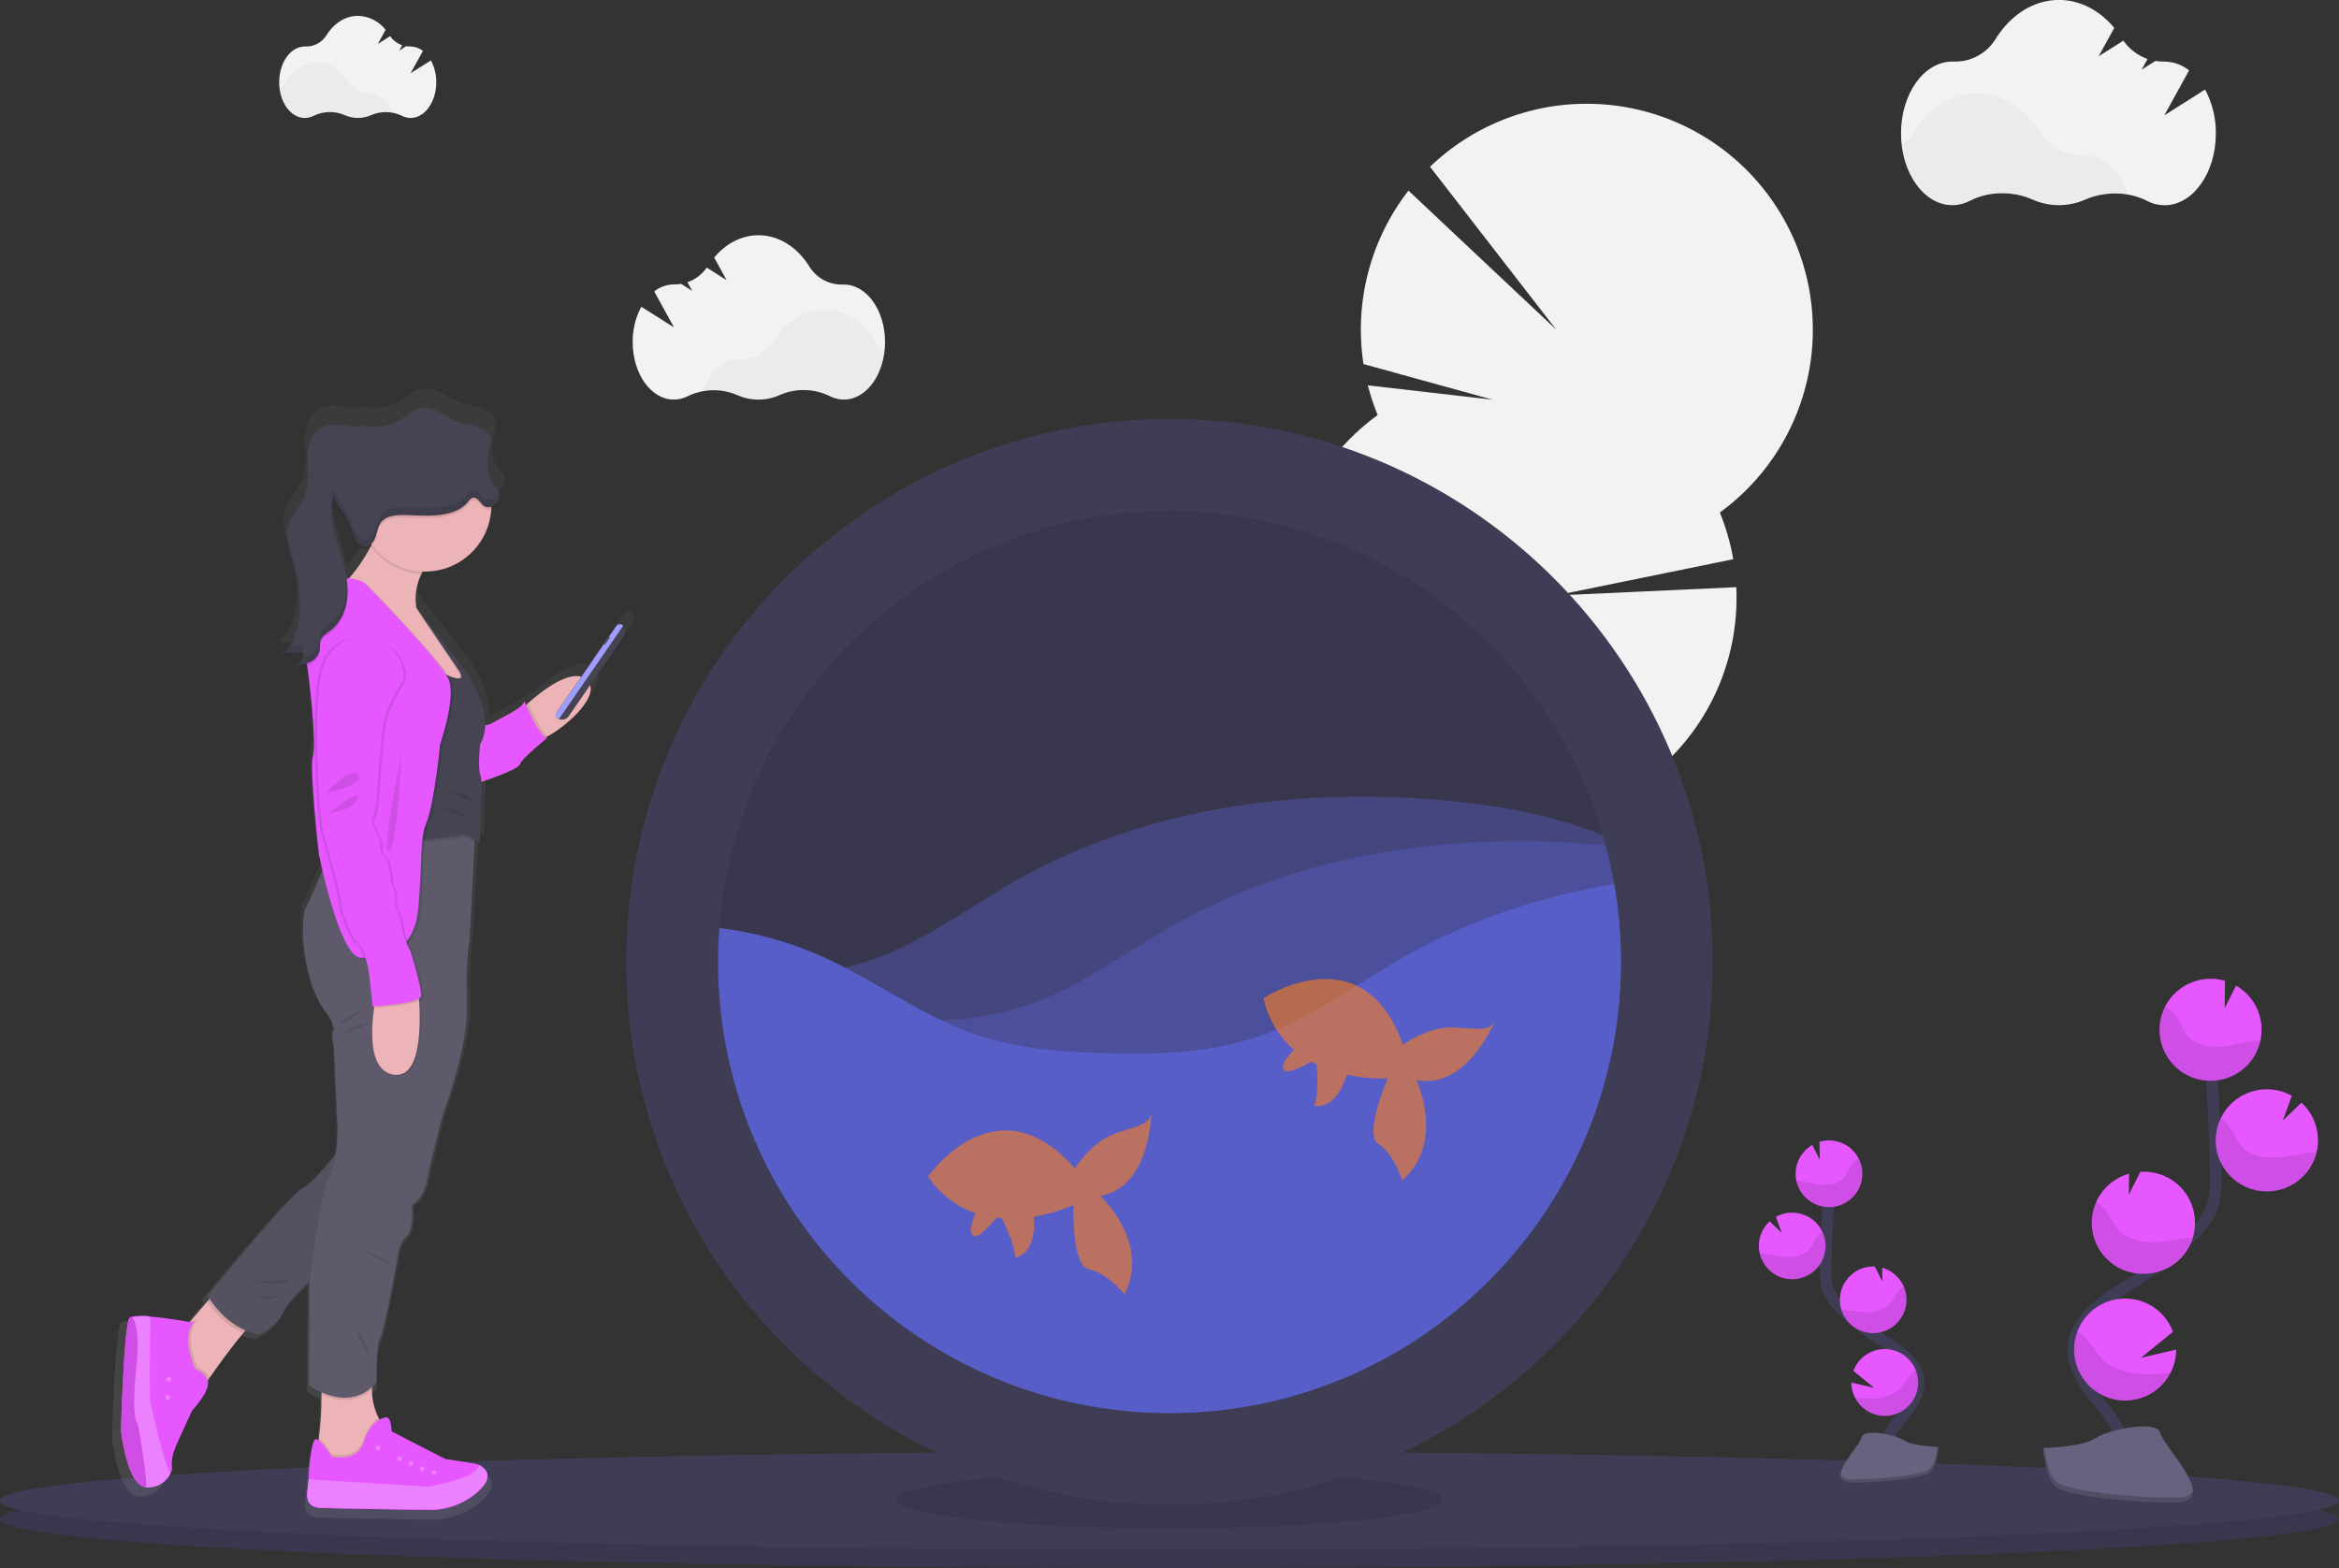 <svg width="804" height="539" viewBox="0 0 804 539" fill="none" xmlns="http://www.w3.org/2000/svg">
<rect x="0" y="0" width="804" height="539" fill="#333333" stroke="none"/>
<g clip-path="url(#clip0_465_116)">
<path d="M804 522.169C804 526.371 767.222 530.213 706.408 533.165C695.353 533.694 683.5 534.2 670.933 534.698C660.07 535.112 648.688 535.498 636.786 535.856C625.248 536.199 613.272 536.518 600.86 536.815C561.642 537.75 518.296 538.425 472.243 538.762C461.067 538.849 449.741 538.913 438.264 538.954C426.312 539 414.224 539.021 402 539.016C179.979 539.016 0 531.485 0 522.192C0 512.898 179.979 505.322 402 505.322C497.582 505.322 585.355 506.717 654.355 509.049L661.896 509.302H661.942C748.848 512.415 804 517.016 804 522.169Z" fill="#3F3D56"/>
<path opacity="0.1" d="M804 522.169C804 526.371 767.222 530.213 706.408 533.165C695.353 533.694 683.5 534.2 670.933 534.698C660.07 535.112 648.688 535.498 636.786 535.856C625.248 536.199 613.272 536.518 600.86 536.815C561.642 537.75 518.296 538.425 472.243 538.762C461.067 538.849 449.741 538.913 438.264 538.954C426.312 539 414.224 539.021 402 539.016C179.979 539.016 0 531.485 0 522.192C0 512.898 179.979 505.322 402 505.322C497.582 505.322 585.355 506.717 654.355 509.049L661.896 509.302H661.942C748.848 512.415 804 517.016 804 522.169Z" fill="black"/>
<path d="M804 515.858C804 520.06 767.222 523.902 706.408 526.846C695.353 527.383 683.5 527.889 670.933 528.38C660.07 528.794 648.688 529.18 636.786 529.538C625.248 529.88 613.272 530.2 600.86 530.496C561.642 531.432 518.296 532.106 472.243 532.444C461.067 532.521 449.741 532.584 438.264 532.636C426.312 532.676 414.224 532.697 402 532.697C179.979 532.697 0 525.167 0 515.873C0 506.579 179.979 499.042 402 499.042C497.582 499.042 585.355 500.437 654.355 502.768L661.896 503.021H661.942C748.848 506.104 804 510.705 804 515.858Z" fill="#3F3D56"/>
<path d="M804 515.85C804 520.052 767.222 523.894 706.408 526.854C695.353 527.383 683.5 527.889 670.933 528.387C660.07 528.791 648.688 529.177 636.786 529.545C625.248 529.888 613.275 530.207 600.867 530.504C561.642 531.439 518.296 532.114 472.243 532.451C461.073 532.528 449.746 532.589 438.264 532.635C426.312 532.681 414.224 532.707 402 532.712C179.979 532.712 0 525.174 0 515.842C0 507.829 133.941 501.119 313.291 499.432C323.52 499.33 333.865 499.248 344.324 499.187C363.155 499.08 382.381 499.023 402 499.018C421.619 499.013 440.845 499.069 459.676 499.187C470.156 499.254 480.497 499.335 490.701 499.432C551.653 500 607.373 501.158 654.347 502.745L661.888 502.998H661.942C748.848 506.104 804 510.705 804 515.85Z" fill="#3F3D56"/>
<path d="M596.862 201.84L534.66 204.708L595.781 192.232C594.829 186.73 593.286 181.346 591.178 176.175C599.787 169.905 607.015 161.933 612.414 152.754C617.813 143.574 621.267 133.384 622.561 122.816C623.856 112.247 622.964 101.525 619.94 91.315C616.917 81.105 611.826 71.626 604.985 63.464C598.143 55.303 589.697 48.633 580.169 43.87C570.641 39.108 560.236 36.353 549.599 35.776C538.962 35.2 528.32 36.815 518.333 40.521C508.347 44.227 499.228 49.945 491.544 57.319L534.921 113.297L484.141 65.524C477.644 73.889 472.922 83.49 470.264 93.742C467.606 103.993 467.068 114.678 468.683 125.144L513.133 137.413L470.171 132.459C471.062 135.934 472.19 139.344 473.547 142.666C459.432 152.896 449.166 167.571 444.4 184.334C439.633 201.098 440.641 218.976 447.263 235.097C436.479 242.895 427.879 253.329 422.286 265.4C416.692 277.472 414.293 290.777 415.318 304.041C416.342 317.305 420.757 330.084 428.138 341.154C435.52 352.224 445.621 361.215 457.474 367.265C455.651 369.8 454.286 372.634 453.439 375.638C452.146 380 452.043 384.628 453.14 389.042C449.915 392.246 447.568 396.223 446.321 400.594C445.075 404.964 444.971 409.58 446.02 414.002C442.796 417.206 440.448 421.183 439.202 425.553C437.955 429.923 437.852 434.54 438.901 438.962C435.675 442.165 433.327 446.142 432.08 450.512C430.834 454.883 430.731 459.5 431.782 463.922C428.521 467.099 426.167 471.088 424.961 475.477C421.747 486.75 426.127 497.891 434.75 500.345C443.374 502.799 452.963 495.645 456.178 484.365C457.469 480.003 457.574 475.377 456.485 470.961C459.705 467.755 462.05 463.777 463.296 459.408C464.543 455.038 464.649 450.423 463.604 446.001C466.825 442.794 469.171 438.815 470.417 434.444C471.663 430.074 471.769 425.457 470.723 421.034C473.945 417.828 476.291 413.851 477.537 409.481C478.784 405.112 478.889 400.496 477.843 396.074C481.104 392.898 483.456 388.908 484.655 384.518C485.513 381.562 485.85 378.48 485.653 375.408C498.961 376.637 512.362 374.416 524.562 368.959C536.761 363.502 547.347 354.993 555.298 344.255C563.248 333.516 568.295 320.91 569.95 307.654C571.606 294.398 569.814 280.939 564.748 268.576C575.221 260.997 583.638 250.928 589.238 239.28C594.839 227.632 597.446 214.772 596.824 201.863L596.862 201.84Z" fill="#F2F2F2"/>
<path opacity="0.1" d="M402 525.412C453.814 525.412 495.817 520.973 495.817 515.497C495.817 510.022 453.814 505.583 402 505.583C350.185 505.583 308.182 510.022 308.182 515.497C308.182 520.973 350.185 525.412 402 525.412Z" fill="black"/>
<path d="M402 517.299C505.129 517.299 588.731 433.737 588.731 330.657C588.731 227.578 505.129 144.015 402 144.015C298.872 144.015 215.27 227.578 215.27 330.657C215.27 433.737 298.872 517.299 402 517.299Z" fill="#3F3D56"/>
<path opacity="0.1" d="M557.161 330.65C557.161 416.302 487.686 485.737 402 485.737C397.083 485.737 392.211 485.515 387.424 485.063C310.277 477.862 249.524 414.224 246.939 335.879C246.877 334.136 246.847 332.393 246.847 330.65C246.847 326.734 246.992 322.848 247.284 318.994C253.245 238.793 320.242 175.6 402.008 175.6C472.588 175.6 532.152 222.698 550.97 287.156C551.3 288.314 551.63 289.456 551.945 290.645C553.095 294.99 554.067 299.41 554.86 303.903C556.392 312.736 557.163 321.685 557.161 330.65Z" fill="black"/>
<path opacity="0.4" d="M557.161 330.65C557.161 416.303 487.686 485.737 402 485.737C318.063 485.737 249.685 419.101 246.931 335.879C264.622 336.385 282.643 335.803 299.359 330.044C317.48 323.81 332.992 311.878 349.678 302.439C394.505 277.172 448 270.371 499.209 275.37C516.601 277.065 534.637 280.592 550.962 287.079C555.085 301.222 557.172 315.88 557.161 330.611V330.65Z" fill="#585EC7"/>
<path opacity="0.4" d="M557.161 330.649C557.161 416.302 487.685 485.737 402 485.737C397.082 485.737 392.21 485.515 387.423 485.062C362.263 472.642 340.944 453.634 325.735 430.063C310.526 406.492 301.996 379.24 301.055 351.207C318.746 351.714 336.767 351.131 353.483 345.372C371.612 339.138 387.116 327.206 403.802 317.767C448.222 292.723 501.149 285.829 551.936 290.568C553.087 294.913 554.059 299.333 554.852 303.826C556.391 312.684 557.164 321.658 557.161 330.649Z" fill="#585EC7"/>
<path d="M557.161 330.649C557.161 416.302 487.686 485.737 402 485.737C316.314 485.737 246.839 416.302 246.839 330.649C246.839 326.734 246.985 322.848 247.276 318.994C259.512 320.488 271.455 323.81 282.704 328.847C300.902 337.014 317.089 349.551 336.015 355.847C349.825 360.448 364.508 361.544 379.039 361.981C397.182 362.556 415.71 362.096 432.871 356.184C450.992 349.95 466.497 338.018 483.19 328.617C505.385 316.103 529.727 308.12 554.852 303.857C556.39 312.705 557.163 321.669 557.161 330.649Z" fill="#585EC7"/>
<path d="M757.969 30.772L743.968 39.644L752.468 24.193C750.07 22.276 747.1 21.213 744.029 21.172H743.799C742.828 21.185 741.858 21.113 740.899 20.957L736.151 23.963L738.184 20.267C734.823 19.093 731.918 16.89 729.883 13.971L721.39 19.339L726.76 9.585C721.789 3.627 715.099 -0.023 707.727 -0.023C698.897 -0.023 691.033 5.222 685.954 13.404C684.453 15.851 682.331 17.858 679.804 19.221C677.276 20.584 674.433 21.255 671.562 21.164H671.086C661.336 21.164 653.441 32.214 653.441 45.848C653.441 59.482 661.343 70.524 671.086 70.524C673.226 70.514 675.332 69.988 677.224 68.99C683.584 65.685 691.931 65.616 698.59 68.568C701.445 69.849 704.538 70.516 707.668 70.523C710.798 70.531 713.895 69.881 716.756 68.614C723.369 65.716 731.617 65.777 737.938 69.021C739.814 70.013 741.9 70.539 744.022 70.555C753.773 70.555 761.667 59.505 761.667 45.878C761.724 40.612 760.452 35.417 757.969 30.772Z" fill="#F2F2F2"/>
<path opacity="0.03" d="M731.571 66.881C726.477 65.913 721.21 66.484 716.442 68.522C713.585 69.799 710.491 70.458 707.362 70.458C704.233 70.458 701.14 69.799 698.283 68.522C691.616 65.57 683.269 65.631 676.909 68.936C675.018 69.937 672.912 70.464 670.772 70.47C662.072 70.439 654.899 61.69 653.396 50.188C655.126 48.928 656.595 47.345 657.722 45.526C662.801 37.344 670.672 32.099 679.502 32.099C688.333 32.099 696.104 37.282 701.183 45.372C702.698 47.816 704.819 49.828 707.341 51.213C709.862 52.598 712.698 53.309 715.575 53.278H715.798C722.679 53.293 728.663 58.822 731.571 66.881Z" fill="black"/>
<path d="M148.118 20.758L141.137 25.182L145.38 17.514C144.181 16.546 142.693 16.006 141.152 15.98H141.045C140.56 15.987 140.074 15.951 139.595 15.873L137.225 17.407L138.245 15.559C136.568 14.975 135.119 13.877 134.102 12.422L129.867 15.106L132.545 10.237C131.416 8.786 129.98 7.603 128.339 6.774C126.698 5.946 124.893 5.491 123.055 5.444C118.644 5.444 114.723 8.067 112.192 12.146C111.438 13.36 110.377 14.354 109.116 15.027C107.856 15.7 106.439 16.029 105.011 15.98H104.773C99.909 15.98 95.966 21.486 95.966 28.288C95.966 35.089 99.909 40.557 104.773 40.557C105.843 40.553 106.896 40.29 107.842 39.79C109.497 38.986 111.307 38.551 113.147 38.515C114.987 38.48 116.813 38.844 118.498 39.583C119.924 40.217 121.467 40.545 123.028 40.545C124.589 40.545 126.132 40.217 127.558 39.583C129.231 38.859 131.039 38.503 132.862 38.537C134.684 38.572 136.478 38.996 138.122 39.782C139.055 40.28 140.095 40.543 141.152 40.549C146.016 40.549 149.96 35.043 149.96 28.28C149.991 25.657 149.358 23.07 148.118 20.758Z" fill="#F2F2F2"/>
<path opacity="0.03" d="M134.961 38.77C132.422 38.284 129.795 38.57 127.42 39.59C125.994 40.225 124.451 40.553 122.89 40.553C121.329 40.553 119.785 40.225 118.36 39.59C116.673 38.851 114.846 38.487 113.005 38.523C111.164 38.558 109.352 38.993 107.696 39.797C106.751 40.299 105.697 40.563 104.627 40.564C100.3 40.564 96.71 36.216 95.958 30.481C96.818 29.858 97.553 29.077 98.121 28.18C100.653 24.101 104.581 21.486 108.985 21.486C113.388 21.486 117.262 24.07 119.794 28.103C120.549 29.323 121.608 30.328 122.866 31.018C124.124 31.709 125.54 32.062 126.975 32.045H127.09C130.535 31.991 133.488 34.752 134.961 38.77Z" fill="black"/>
<path d="M220.44 105.444L231.687 112.553L224.875 100.176C226.806 98.639 229.195 97.79 231.664 97.761H231.841C232.612 97.774 233.382 97.715 234.142 97.585L237.94 100L236.29 97.032C238.984 96.092 241.311 94.327 242.942 91.987L249.747 96.304L245.496 88.528C249.478 83.759 254.841 80.86 260.74 80.86C267.821 80.86 274.12 85.062 278.193 91.596C279.394 93.553 281.09 95.16 283.111 96.252C285.131 97.344 287.405 97.883 289.701 97.815H290.085C297.894 97.815 304.224 106.664 304.224 117.583C304.224 128.502 297.894 137.359 290.085 137.359C288.365 137.352 286.672 136.929 285.152 136.125C282.493 134.834 279.586 134.135 276.631 134.077C273.676 134.018 270.743 134.602 268.036 135.787C265.746 136.82 263.264 137.357 260.752 137.364C258.24 137.371 255.755 136.846 253.46 135.825C250.773 134.66 247.867 134.086 244.939 134.143C242.011 134.2 239.129 134.886 236.49 136.155C234.985 136.938 233.315 137.351 231.618 137.359C223.801 137.359 217.471 128.502 217.471 117.583C217.422 113.351 218.443 109.176 220.44 105.444Z" fill="#F2F2F2"/>
<path opacity="0.03" d="M241.576 134.376C245.658 133.603 249.878 134.062 253.698 135.695C255.991 136.719 258.474 137.249 260.986 137.249C263.497 137.249 265.981 136.719 268.274 135.695C270.982 134.507 273.915 133.921 276.872 133.978C279.828 134.035 282.737 134.733 285.397 136.025C286.915 136.829 288.605 137.252 290.322 137.259C297.265 137.259 303.035 130.274 304.239 121.056C302.837 120.038 301.646 118.756 300.733 117.284C296.659 110.735 290.361 106.548 283.28 106.548C276.199 106.548 269.985 110.704 265.911 117.192C264.699 119.146 263.003 120.755 260.987 121.863C258.971 122.971 256.704 123.541 254.403 123.518H254.227C248.696 123.495 243.908 127.919 241.576 134.376Z" fill="black"/>
<path d="M728.709 505.728C732.438 498.827 728.21 490.392 723.339 484.257C718.467 478.123 712.598 471.72 712.691 463.891C712.875 452.642 724.82 445.994 734.371 440.028C741.458 435.605 747.994 430.356 753.842 424.392C756.189 422 758.445 419.439 759.826 416.387C761.797 411.993 761.744 406.986 761.621 402.163C761.207 386.116 760.411 370.079 759.235 354.053" stroke="#3F3D56" stroke-width="4" stroke-miterlimit="10"/>
<path d="M777.387 353.17C777.25 350.232 776.375 347.375 774.842 344.864C773.31 342.352 771.169 340.267 768.618 338.8L764.69 346.568L764.805 337.159C761.235 336.11 757.424 336.222 753.922 337.479C750.42 338.735 747.408 341.071 745.321 344.15C743.234 347.229 742.18 350.891 742.311 354.608C742.441 358.325 743.75 361.904 746.049 364.829C748.347 367.753 751.516 369.872 755.097 370.88C758.679 371.888 762.488 371.731 765.975 370.434C769.463 369.137 772.447 366.766 774.498 363.663C776.549 360.56 777.561 356.885 777.387 353.17Z" fill="#E657FF"/>
<path d="M746.078 471.934C744.235 475.511 741.218 478.345 737.533 479.962C733.847 481.579 729.718 481.88 725.836 480.815C721.955 479.75 718.558 477.384 716.215 474.113C713.872 470.842 712.725 466.865 712.967 462.849C713.209 458.834 714.825 455.023 717.544 452.057C720.263 449.091 723.919 447.149 727.9 446.557C731.882 445.966 735.945 446.76 739.41 448.808C742.874 450.855 745.53 454.031 746.93 457.802L735.959 466.72L748.027 463.929C748.027 466.715 747.358 469.46 746.078 471.934Z" fill="#E657FF"/>
<path d="M737.409 437.865C733.098 438.074 728.862 436.688 725.509 433.972C722.156 431.256 719.922 427.401 719.233 423.142C718.544 418.884 719.449 414.521 721.774 410.887C724.099 407.254 727.683 404.603 731.839 403.443L731.747 410.674L735.721 402.807H735.767C738.099 402.649 740.438 402.958 742.649 403.715C744.86 404.473 746.897 405.664 748.641 407.218C750.385 408.773 751.801 410.66 752.806 412.768C753.812 414.877 754.386 417.165 754.495 419.498C754.604 421.832 754.247 424.163 753.443 426.356C752.639 428.55 751.405 430.56 749.814 432.271C748.223 433.982 746.306 435.358 744.176 436.318C742.046 437.279 739.745 437.805 737.409 437.865Z" fill="#E657FF"/>
<path d="M780.026 409.524C777.309 409.653 774.6 409.149 772.112 408.053C769.623 406.957 767.423 405.298 765.686 403.207C763.948 401.116 762.72 398.651 762.098 396.005C761.476 393.359 761.478 390.604 762.102 387.959C762.727 385.313 763.958 382.849 765.698 380.76C767.438 378.671 769.64 377.015 772.13 375.922C774.619 374.828 777.329 374.328 780.045 374.46C782.761 374.591 785.41 375.352 787.782 376.681L784.713 385.178L791.096 379.043C792.791 380.59 794.164 382.455 795.137 384.533C796.11 386.61 796.663 388.859 796.765 391.151C796.853 392.787 796.706 394.427 796.328 396.02C795.451 399.738 793.384 403.067 790.442 405.504C787.5 407.941 783.843 409.352 780.026 409.524Z" fill="#E657FF"/>
<path opacity="0.1" d="M775.024 357.848C770.973 358.293 767.03 359.551 762.964 359.804C758.898 360.057 754.433 359.083 751.863 355.924C750.475 354.221 749.784 352.089 748.61 350.211C747.502 348.483 745.984 347.056 744.191 346.055C743.055 348.281 742.408 350.723 742.292 353.22C742.177 355.716 742.596 358.208 743.521 360.529C744.447 362.851 745.858 364.948 747.659 366.68C749.461 368.413 751.612 369.741 753.969 370.575C756.325 371.41 758.833 371.732 761.324 371.52C763.815 371.308 766.232 370.567 768.413 369.346C770.595 368.125 772.49 366.453 773.973 364.441C775.456 362.429 776.491 360.124 777.011 357.68C776.382 357.733 775.684 357.779 775.024 357.848Z" fill="black"/>
<path opacity="0.1" d="M780.026 409.524C777.005 409.656 774.001 409.008 771.305 407.641C768.608 406.274 766.31 404.235 764.633 401.721C762.955 399.207 761.955 396.303 761.728 393.289C761.502 390.275 762.057 387.255 763.34 384.518C764.737 385.453 765.936 386.654 766.869 388.053C768.119 389.939 768.879 392.117 770.352 393.85C773.083 397.063 777.755 398.114 781.99 397.922C786.225 397.73 790.314 396.526 794.541 396.143C795.124 396.089 795.715 396.051 796.305 396.036C795.426 399.746 793.362 403.07 790.424 405.503C787.487 407.937 783.837 409.348 780.026 409.524Z" fill="black"/>
<path opacity="0.1" d="M737.409 437.865C734.409 438.013 731.422 437.389 728.733 436.053C726.044 434.717 723.742 432.714 722.049 430.235C720.356 427.756 719.327 424.884 719.061 421.894C718.795 418.905 719.301 415.897 720.531 413.158C721.974 414.112 723.232 415.321 724.244 416.724C725.602 418.649 726.453 420.865 728.08 422.644C731.041 425.941 736.02 427.099 740.508 426.992C744.858 426.9 749.039 425.834 753.366 425.504C752.3 428.954 750.197 431.992 747.341 434.204C744.486 436.416 741.017 437.694 737.409 437.865Z" fill="black"/>
<path opacity="0.1" d="M746.078 471.935C744.017 475.917 740.51 478.961 736.276 480.44C732.041 481.92 727.401 481.724 723.307 479.893C719.212 478.062 715.974 474.733 714.257 470.591C712.539 466.449 712.473 461.808 714.071 457.618C715.511 458.567 716.803 459.722 717.907 461.046C719.58 463.086 720.677 465.386 722.61 467.28C726.2 470.807 731.993 472.257 737.186 472.395C740.157 472.415 743.126 472.261 746.078 471.935Z" fill="black"/>
<path d="M702.242 497.799C702.242 497.799 716.097 497.37 720.271 494.402C724.444 491.435 741.583 487.877 742.619 492.646C743.654 497.416 763.44 516.348 747.797 516.479C732.154 516.609 711.448 514.04 707.283 511.502C703.117 508.964 702.242 497.799 702.242 497.799Z" fill="#656380"/>
<path opacity="0.2" d="M748.081 514.822C732.438 514.945 711.732 512.384 707.566 509.846C704.39 507.913 703.124 500.981 702.703 497.784H702.242C702.242 497.784 703.117 508.948 707.283 511.487C711.448 514.025 732.154 516.586 747.797 516.463C752.316 516.425 753.873 514.822 753.789 512.445C753.16 513.894 751.441 514.792 748.081 514.822Z" fill="black"/>
<path d="M649.031 502.607C646.599 498.106 649.361 492.593 652.529 488.582C655.698 484.572 659.564 480.393 659.48 475.278C659.365 467.932 651.562 463.592 645.325 459.696C640.698 456.808 636.43 453.379 632.613 449.483C631.015 447.984 629.693 446.217 628.708 444.261C627.419 441.385 627.458 438.126 627.542 434.974C627.813 424.484 628.325 414.005 629.077 403.535" stroke="#3F3D56" stroke-width="4" stroke-miterlimit="10"/>
<path d="M617.238 402.922C617.328 401.007 617.898 399.145 618.895 397.508C619.893 395.871 621.286 394.51 622.946 393.551L625.509 398.627L625.432 392.493C627.765 391.801 630.257 391.869 632.549 392.687C634.841 393.504 636.813 395.029 638.181 397.041C639.548 399.053 640.24 401.448 640.156 403.879C640.072 406.309 639.217 408.651 637.714 410.564C636.211 412.477 634.139 413.862 631.796 414.52C629.453 415.178 626.962 415.074 624.682 414.223C622.402 413.372 620.452 411.819 619.114 409.787C617.776 407.755 617.119 405.351 617.238 402.922Z" fill="#E657FF"/>
<path d="M637.684 480.5C638.84 482.746 640.706 484.547 642.992 485.623C645.278 486.699 647.856 486.99 650.325 486.45C652.793 485.911 655.014 484.571 656.642 482.639C658.27 480.707 659.213 478.292 659.326 475.769C659.4 474.183 659.138 472.6 658.559 471.122C657.727 468.94 656.249 467.065 654.322 465.746C652.395 464.427 650.111 463.727 647.776 463.74C645.44 463.754 643.164 464.479 641.253 465.82C639.341 467.161 637.884 469.054 637.078 471.245L644.243 477.072L636.364 475.247C636.369 477.08 636.822 478.883 637.684 480.5Z" fill="#E657FF"/>
<path d="M643.338 458.255C646.373 458.386 649.336 457.313 651.583 455.268C653.829 453.224 655.175 450.375 655.329 447.343C655.421 445.548 655.082 443.757 654.339 442.121C653.65 440.59 652.635 439.229 651.364 438.132C650.093 437.035 648.597 436.229 646.982 435.772L647.035 440.495L644.427 435.358C641.393 435.228 638.432 436.303 636.187 438.347C633.942 440.39 632.597 443.238 632.444 446.269C632.375 447.592 632.541 448.916 632.935 450.18C633.634 452.428 635.006 454.408 636.866 455.852C638.726 457.296 640.985 458.135 643.338 458.255Z" fill="#E657FF"/>
<path d="M615.512 439.729C618.547 439.86 621.511 438.787 623.758 436.743C626.004 434.698 627.35 431.849 627.503 428.817C627.586 426.778 627.125 424.754 626.168 422.953C625.21 421.151 623.79 419.636 622.054 418.564C620.317 417.492 618.326 416.9 616.286 416.851C614.245 416.801 612.228 417.295 610.441 418.281L612.467 423.833L608.301 419.83C606.632 421.36 605.454 423.349 604.915 425.547C604.376 427.746 604.499 430.054 605.271 432.182C606.042 434.31 607.426 436.162 609.249 437.505C611.071 438.848 613.251 439.622 615.512 439.729Z" fill="#E657FF"/>
<path opacity="0.1" d="M618.781 405.989C621.42 406.28 623.998 407.101 626.652 407.269C629.307 407.438 632.222 406.794 633.902 404.731C634.807 403.619 635.26 402.216 636.027 401.004C636.753 399.876 637.743 398.942 638.912 398.282C639.806 400.07 640.22 402.06 640.111 404.056C640.002 406.052 639.374 407.985 638.29 409.664C637.206 411.344 635.703 412.712 633.928 413.634C632.154 414.556 630.17 415 628.171 414.922C625.646 414.798 623.231 413.847 621.301 412.214C619.37 410.581 618.032 408.358 617.492 405.889C617.914 405.92 618.344 405.989 618.781 405.989Z" fill="black"/>
<path opacity="0.1" d="M615.513 439.728C618.547 439.86 621.511 438.786 623.758 436.742C626.004 434.698 627.35 431.849 627.503 428.817C627.596 426.942 627.222 425.074 626.414 423.38C625.505 423.99 624.723 424.771 624.113 425.68C623.292 426.907 622.801 428.333 621.811 429.468C620.024 431.562 616.97 432.252 614.208 432.122C611.446 431.991 608.769 431.217 606.007 430.964C605.631 430.925 605.24 430.902 604.856 430.895C605.426 433.327 606.776 435.507 608.699 437.101C610.623 438.696 613.016 439.619 615.513 439.728Z" fill="black"/>
<path opacity="0.1" d="M643.338 458.255C646.373 458.386 649.337 457.313 651.583 455.269C653.829 453.225 655.176 450.376 655.329 447.343C655.422 445.548 655.082 443.758 654.339 442.121C653.398 442.734 652.576 443.513 651.915 444.422C651.025 445.679 650.473 447.121 649.43 448.256C647.496 450.41 644.243 451.169 641.313 451.1C638.382 451.031 635.743 450.334 632.92 450.127C633.611 452.387 634.981 454.38 636.845 455.835C638.709 457.289 640.976 458.134 643.338 458.255Z" fill="black"/>
<path opacity="0.1" d="M637.684 480.5C638.84 482.746 640.706 484.547 642.992 485.623C645.278 486.699 647.856 486.99 650.324 486.45C652.793 485.91 655.014 484.571 656.642 482.639C658.27 480.707 659.213 478.292 659.326 475.768C659.4 474.183 659.138 472.599 658.558 471.122C657.613 471.742 656.765 472.499 656.042 473.368C654.953 474.695 654.232 476.198 652.973 477.44C650.626 479.741 646.836 480.684 643.476 480.776C641.541 480.799 639.607 480.707 637.684 480.5Z" fill="black"/>
<path d="M666.315 497.4C666.315 497.4 657.263 497.117 654.539 495.177C651.816 493.236 640.615 490.921 639.963 494.034C639.311 497.147 626.369 509.516 636.58 509.593C646.791 509.669 660.316 508.005 663.04 506.349C665.763 504.693 666.315 497.4 666.315 497.4Z" fill="#656380"/>
<path opacity="0.2" d="M636.372 508.512C646.591 508.596 660.154 506.924 662.832 505.268C664.911 504.003 665.732 499.471 666.008 497.385H666.315C666.315 497.385 665.74 504.678 663.016 506.334C660.293 507.99 646.775 509.662 636.556 509.578C633.61 509.578 632.59 508.512 632.644 506.955C633.058 507.906 634.178 508.496 636.372 508.512Z" fill="black"/>
<path opacity="0.6" d="M378.217 411.127C395.671 407.906 395.747 382.479 395.747 382.479C394.98 386.113 393.193 386.466 384.102 389.38C375.011 392.294 369.525 401.687 369.525 401.687C342.36 370.731 319.007 404.44 319.007 404.44C322.905 410.296 328.615 414.716 335.263 417.023C334.189 419.646 333.054 423.304 334.389 424.646C335.923 426.179 340.12 421.463 342.375 418.634C343.05 418.71 343.725 418.779 344.4 418.825C345.697 421.425 348.911 428.257 348.904 432.314C348.904 432.314 356.315 431.746 355.379 418.243C360.077 417.476 364.658 416.113 369.011 414.186C369.011 414.186 368.244 435.25 374.382 436.355C380.519 437.459 386.534 444.928 386.534 444.928C395.648 427.161 378.217 411.127 378.217 411.127Z" fill="#FE7D1E"/>
<path opacity="0.6" d="M486.835 371.26C504.234 374.741 513.739 351.154 513.739 351.154C511.706 354.221 509.904 353.907 500.368 353.217C490.832 352.526 482.27 359.213 482.27 359.213C468.53 320.428 434.329 343.11 434.329 343.11C435.778 349.995 439.442 356.217 444.763 360.823C442.791 362.863 440.382 365.838 441.126 367.571C441.986 369.603 447.624 366.743 450.77 364.949C451.368 365.279 451.974 365.585 452.58 365.877C452.818 368.775 453.271 376.313 451.759 380.078C451.759 380.078 458.856 382.294 462.991 369.404C467.614 370.431 472.35 370.864 477.084 370.692C477.084 370.692 468.537 389.962 473.862 393.283C479.186 396.603 481.963 405.743 481.963 405.743C497.038 392.592 486.835 371.26 486.835 371.26Z" fill="#FE7D1E"/>
<path d="M217.18 210.452L217.226 210.383L217.049 210.268L216.689 210.015L216.758 210.076C216.444 209.888 216.071 209.822 215.712 209.892C215.352 209.961 215.031 210.16 214.809 210.452L214.594 210.766L204.161 225.788L202.335 228.41C196.842 226.762 187.927 233.724 183.409 237.712L182.642 238.417C182.281 237.612 182.074 237.098 182.074 237.098C181.851 239.552 173.198 243.233 171.172 244.559C170.254 245.116 169.225 245.464 168.157 245.579C168.449 236.255 161.253 226.447 161.253 226.447L143.615 203.995C142.968 199.942 143.598 195.788 145.418 192.109C145.556 191.818 145.71 191.527 145.871 191.243H146.638H146.738C148.176 191.241 149.611 191.112 151.026 190.86C156.2 189.932 160.912 187.297 164.409 183.375C167.906 179.453 169.985 174.471 170.313 169.228C172.085 168.768 173.597 167.127 173.343 165.233C173.408 164.873 173.408 164.504 173.343 164.144C173.294 163.916 173.225 163.693 173.136 163.477C172.63 162.204 171.564 161.176 170.781 160.011C169.697 158.304 169.118 156.327 169.109 154.306C169.178 152.536 169.453 150.781 169.929 149.076C170.287 148.062 170.456 146.991 170.428 145.917V145.702C170.438 145.42 170.425 145.138 170.39 144.858C170.359 144.658 170.313 144.461 170.252 144.268C169.811 143.07 168.979 142.057 167.889 141.393C165.104 139.575 161.529 139.552 158.399 138.41C153.857 136.746 149.745 132.636 145.004 133.632C142.411 134.169 140.401 136.155 138.176 137.558C135.7 139.107 132.856 139.97 129.937 140.058C127.482 140.135 125.004 139.667 122.587 140.058C122.154 140.139 121.728 140.254 121.314 140.403C119.259 139.707 117.1 139.367 114.931 139.399C112.803 139.342 110.707 139.919 108.908 141.055C105.648 143.356 104.773 147.757 104.827 151.714V151.806C104.827 152.067 104.827 152.32 104.827 152.573C104.827 154.467 105.011 156.407 105.042 158.285C105.075 160.05 104.834 161.809 104.328 163.5C102.794 168.185 98.521 171.766 97.654 176.612C97.514 177.448 97.465 178.296 97.508 179.143C97.447 181.888 98.329 184.641 99.142 187.302C100.822 192.8 102.157 198.643 102.165 204.348C102.132 207.891 101.426 211.396 100.086 214.677C99.687 215.633 99.193 216.548 98.613 217.407C98.421 217.683 98.214 217.943 98.007 218.173L97.915 218.273C97.731 218.488 97.531 218.687 97.332 218.887L97.163 219.04C96.971 219.211 96.769 219.37 96.557 219.515L96.357 219.669C96.08 219.856 95.787 220.02 95.483 220.159L96.979 220.075C96.525 220.458 96.022 220.778 95.483 221.026L103.4 220.566C103.4 220.65 103.4 220.735 103.438 220.827C103.416 221.024 103.377 221.218 103.323 221.409C103.271 221.595 103.207 221.777 103.131 221.954C103.127 221.979 103.127 222.005 103.131 222.03C102.968 222.384 102.762 222.716 102.518 223.02L102.456 223.096C102.331 223.244 102.198 223.385 102.057 223.518C101.923 223.641 101.779 223.754 101.628 223.855L101.528 223.925C101.371 224.029 101.207 224.124 101.037 224.208C100.872 224.279 100.703 224.34 100.531 224.392L100.4 224.431C100.22 224.484 100.035 224.522 99.848 224.546L100.615 224.454C101.114 224.392 101.612 224.331 102.103 224.247H102.249C101.616 224.902 100.776 225.319 99.871 225.427C101.574 225.3 103.256 224.97 104.881 224.446C105.916 231.347 108.202 252.458 106.944 256.353C105.487 260.555 108.939 290.967 108.939 290.967C108.939 290.967 109.407 293.267 110.228 296.779C108.11 301.771 105.694 307.308 104.482 309.524C102.042 313.979 103.247 336.692 111.632 346.791C111.632 346.791 115.107 351.683 114.194 353.47C113.281 355.256 114.348 358.37 114.348 358.37L115.675 387.762C115.653 390.779 115.453 393.793 115.076 396.787C111.501 401.219 105.978 407.683 103.377 408.742C99.365 410.367 69.399 446.745 69.399 446.745C69.399 446.745 69.637 447.182 70.105 447.895L69.261 448.869L63.507 455.532L63.054 456.062C61.98 455.855 54.792 454.528 49.092 454.137H48.532V454.03C46.529 453.803 44.505 453.858 42.517 454.191H42.471C42.098 454.266 41.754 454.447 41.481 454.712C39.54 457.089 38.489 494.502 38.489 494.502C38.489 494.502 40.561 513.189 47.005 514.27C47.339 514.385 47.688 514.449 48.041 514.462H48.11C48.23 514.474 48.35 514.474 48.47 514.462C53.073 514.125 55.214 511.464 56.142 509.654C56.423 509.106 56.639 508.527 56.786 507.929C56.786 507.929 56.019 504.585 58.06 499.985C60.101 495.384 63.829 487.363 63.829 487.363C63.829 487.363 70.672 480.162 69.453 476.666L70.112 475.715C72.69 472.05 77.884 464.811 82.088 459.972L82.916 459.044C84.446 459.694 86.048 460.16 87.688 460.432C87.688 460.432 94.132 457.91 96.534 452.266C97.554 449.866 101.551 445.618 105.809 441.53C105.717 442.236 105.671 442.627 105.671 442.627L105.525 478.399C106.909 479.352 108.384 480.166 109.929 480.83C109.929 481.113 109.929 481.412 109.929 481.711C109.962 486.813 109.655 491.911 109.008 496.971C108.97 497.239 108.924 497.5 108.878 497.738C108.348 497.362 107.888 497.232 107.596 497.531C106.277 498.865 105.456 507.4 105.379 511.333C105.379 511.41 105.379 511.487 105.379 511.556C105.287 513.189 104.85 515.121 104.85 516.854C104.812 519.37 105.617 521.455 109.66 521.655C114.708 521.869 136.419 522.199 148.019 522.368C154.29 522.499 160.393 520.337 165.181 516.287C167.313 514.462 168.947 512.453 169.017 510.521C169.124 509.056 168.326 507.645 166.109 506.426C166.109 506.472 166.109 506.518 166.063 506.571C165.771 506.41 165.457 506.257 165.112 506.104L153.949 504.355L134.923 494.632C134.923 494.632 134.808 488.758 132.522 489.732C131.843 489.882 131.192 490.141 130.596 490.499C130.481 490.284 130.366 490.054 130.251 489.817C128.708 486.742 127.904 483.35 127.904 479.909C127.904 479.595 127.904 479.281 127.95 478.959C128.51 478.455 129.035 477.915 129.522 477.341C129.522 477.341 129.377 463.983 130.873 461.452C132.369 458.922 137.01 433.395 137.01 433.395C137.01 433.395 137.163 428.648 140.155 425.826C143.147 423.004 142.104 414.838 142.104 414.838C142.104 414.838 146.3 412.614 147.651 405.337C149.001 398.06 153.343 382.179 153.343 382.179C153.343 382.179 162.334 358.722 161.736 343.877C161.138 329.031 162.634 321.31 162.634 321.31L164.506 286.803V286.266C165.273 286.834 165.748 287.294 165.748 287.294C165.748 287.294 165.748 287.156 165.748 286.918L166.178 287.294C166.178 287.294 167.129 271.643 166.807 265.432C172.055 263.653 180.033 260.724 180.486 259.236C181.161 257.012 190.145 249.996 190.145 249.996C189.953 249.957 189.769 249.887 189.6 249.789C189.884 249.659 190.175 249.505 190.49 249.337C196.382 246.185 207.329 236.96 205.488 231.324L217.456 214.109C217.835 213.56 218.014 212.897 217.964 212.232C217.913 211.566 217.637 210.938 217.18 210.452ZM119.679 193.681C119.387 193.689 119.095 193.713 118.805 193.75C118.286 190.679 117.553 187.648 116.611 184.679C115.222 180.017 113.734 175.324 113.504 170.47C113.504 170.263 113.504 170.048 113.504 169.834C113.534 168.557 113.702 167.287 114.002 166.046C114.294 166.575 114.608 167.096 114.938 167.579C116.849 170.47 119.089 173.215 120.27 176.474C120.682 178.019 121.24 179.521 121.935 180.96C122.756 182.333 124.236 183.475 125.863 183.26C126.409 183.171 126.921 182.935 127.344 182.578C125.197 186.545 122.627 190.267 119.679 193.681Z" fill="url(#paint0_linear_465_116)"/>
<path d="M188.357 253.056C187.494 253.598 186.532 253.963 185.526 254.13C181.836 254.237 178.798 244.253 178.798 244.253C178.798 244.253 179.849 243.195 181.521 241.707C186.462 237.306 196.865 229.193 201.698 233.732C207.137 238.824 194.701 249.621 188.357 253.056Z" fill="#ECB4B6"/>
<path d="M132.307 491.021L118.705 505.674C118.705 505.674 106.115 505.812 108.578 498.873C109.068 497.375 109.417 495.835 109.621 494.272C110.246 489.343 110.544 484.379 110.511 479.411C110.511 476.152 110.458 473.867 110.458 473.867C110.458 473.867 130.282 465.187 128.256 474.227C128.003 475.358 127.867 476.512 127.85 477.67C127.846 481.02 128.62 484.325 130.113 487.325C130.721 488.626 131.456 489.864 132.307 491.021Z" fill="#ECB4B6"/>
<path opacity="0.1" d="M132.307 491.021L118.705 505.675C118.705 505.675 106.115 505.813 108.578 498.873C109.068 497.375 109.417 495.835 109.621 494.272C111.417 495.66 114.002 499.755 114.002 499.755C114.002 499.755 122.686 502.285 125.072 494.694C126.407 490.446 128.517 488.345 130.113 487.325C130.721 488.626 131.456 489.864 132.307 491.021Z" fill="black"/>
<path d="M163.876 513.135C159.26 517.067 153.362 519.173 147.298 519.055C136.082 518.886 115.076 518.564 110.235 518.357C103.73 518.081 105.886 512.522 106.1 508.688C106.1 508.557 106.1 508.435 106.1 508.304C106.169 504.47 106.967 496.158 108.241 494.855C109.514 493.551 113.987 500.636 113.987 500.636C113.987 500.636 122.671 503.174 125.057 495.575C127.443 487.976 132.307 487.271 132.307 487.271C134.517 486.312 134.609 492.04 134.609 492.04L153.021 501.51L163.807 503.213C164.153 503.374 164.475 503.535 164.766 503.688C169.599 506.38 167.444 510.045 163.876 513.135Z" fill="#E657FF"/>
<path opacity="0.25" d="M129.921 498.55C130.362 498.55 130.719 498.193 130.719 497.753C130.719 497.313 130.362 496.956 129.921 496.956C129.48 496.956 129.123 497.313 129.123 497.753C129.123 498.193 129.48 498.55 129.921 498.55Z" fill="white"/>
<path opacity="0.25" d="M137.37 502.239C137.811 502.239 138.168 501.882 138.168 501.441C138.168 501.001 137.811 500.644 137.37 500.644C136.929 500.644 136.572 501.001 136.572 501.441C136.572 501.882 136.929 502.239 137.37 502.239Z" fill="white"/>
<path opacity="0.25" d="M141.206 503.957C141.647 503.957 142.004 503.6 142.004 503.159C142.004 502.719 141.647 502.362 141.206 502.362C140.765 502.362 140.408 502.719 140.408 503.159C140.408 503.6 140.765 503.957 141.206 503.957Z" fill="white"/>
<path opacity="0.25" d="M149.17 507.008C149.611 507.008 149.968 506.651 149.968 506.211C149.968 505.771 149.611 505.414 149.17 505.414C148.729 505.414 148.372 505.771 148.372 506.211C148.372 506.651 148.729 507.008 149.17 507.008Z" fill="white"/>
<path opacity="0.25" d="M145.119 505.705C145.56 505.705 145.917 505.348 145.917 504.907C145.917 504.467 145.56 504.11 145.119 504.11C144.679 504.11 144.321 504.467 144.321 504.907C144.321 505.348 144.679 505.705 145.119 505.705Z" fill="white"/>
<path d="M163.876 513.135C159.26 517.067 153.362 519.173 147.298 519.055C136.082 518.887 115.076 518.564 110.235 518.357C103.73 518.081 105.886 512.522 106.1 508.688L146.999 511.211C146.999 511.211 163.746 508.673 164.743 503.681C169.599 506.38 167.444 510.045 163.876 513.135Z" fill="#E657FF"/>
<path opacity="0.25" d="M163.877 512.967C159.264 516.905 153.364 519.012 147.298 518.886C136.082 518.725 115.077 518.403 110.244 518.196C103.73 517.913 105.886 512.353 106.101 508.519L146.999 511.042C146.999 511.042 163.746 508.504 164.744 503.52C169.6 506.219 167.444 509.884 163.877 512.967Z" fill="white"/>
<path d="M87.734 454.137C86.225 455.359 84.849 456.737 83.63 458.247C79.571 462.963 74.554 470.018 72.061 473.584L70.526 475.838L65.087 475.002C65.087 475.002 59.226 466.038 59.303 465.8C59.379 465.563 63.906 455.962 63.906 455.962L65.67 453.899L71.224 447.405L73.741 444.46C73.741 444.46 92.659 450.594 87.734 454.137Z" fill="#ECB4B6"/>
<path opacity="0.1" d="M72.061 473.584L70.526 475.838L65.087 475.002C65.087 475.002 59.226 466.038 59.303 465.8C59.379 465.563 63.906 455.962 63.906 455.962L65.67 453.899L66.245 453.999H67.626C62.77 459.06 67.987 470.202 67.987 470.202C67.987 470.202 70.265 470.47 72.061 473.584Z" fill="black"/>
<path d="M65.977 484.97C65.977 484.97 62.356 492.784 60.4 497.239C58.443 501.695 59.172 504.976 59.172 504.976C59.036 505.56 58.828 506.124 58.551 506.656C57.661 508.427 55.605 511.011 51.14 511.341C51.025 511.349 50.91 511.349 50.795 511.341C44.197 511.165 42.102 492.025 42.102 492.025C42.102 492.025 43.108 455.571 44.987 453.255C45.25 452.996 45.584 452.82 45.946 452.749C47.867 452.415 49.826 452.364 51.761 452.596C57.73 453.025 65.394 454.49 65.394 454.49H66.775C61.919 459.551 67.128 470.685 67.128 470.685C67.128 470.685 69.429 470.907 71.255 474.158C73.081 477.41 65.977 484.97 65.977 484.97Z" fill="#E657FF"/>
<path opacity="0.25" d="M58.029 474.894C58.47 474.894 58.827 474.537 58.827 474.097C58.827 473.656 58.47 473.299 58.029 473.299C57.589 473.299 57.231 473.656 57.231 474.097C57.231 474.537 57.589 474.894 58.029 474.894Z" fill="white"/>
<path opacity="0.25" d="M57.638 481.213C58.078 481.213 58.436 480.856 58.436 480.416C58.436 479.975 58.078 479.618 57.638 479.618C57.197 479.618 56.84 479.975 56.84 480.416C56.84 480.856 57.197 481.213 57.638 481.213Z" fill="white"/>
<path d="M58.029 506.51C57.335 507.89 56.279 509.055 54.974 509.882C53.668 510.708 52.163 511.165 50.618 511.203H50.273C43.675 511.042 41.573 491.872 41.573 491.872C41.573 491.872 42.586 455.425 44.465 453.109C44.725 452.844 45.06 452.665 45.425 452.596C47.343 452.27 49.299 452.218 51.232 452.442C51.125 458.991 50.81 479.702 51.27 481.757C51.731 483.813 55.405 501.005 58.029 506.51Z" fill="#E657FF"/>
<path opacity="0.25" d="M58.505 506.648C57.81 508.027 56.754 509.191 55.448 510.016C54.143 510.842 52.638 511.297 51.094 511.333C50.979 511.341 50.864 511.341 50.749 511.333C44.143 511.157 42.049 492.017 42.049 492.017C42.049 492.017 43.062 455.563 44.941 453.247C45.2 452.987 45.531 452.81 45.892 452.741C47.813 452.408 49.772 452.356 51.708 452.588C51.6 459.137 51.286 479.848 51.708 481.903C52.13 483.958 55.873 501.135 58.505 506.648Z" fill="white"/>
<path d="M50.273 511.203C43.675 511.042 41.573 491.872 41.573 491.872C41.573 491.872 42.586 455.425 44.465 453.109C44.725 452.844 45.06 452.665 45.425 452.596C46.805 454.658 48.017 459.213 46.959 469.235C44.895 488.222 47.381 489.41 47.381 489.41C47.381 489.41 50.426 505.536 50.273 511.203Z" fill="#E657FF"/>
<path opacity="0.1" d="M50.219 511.203C43.622 511.042 41.52 491.872 41.52 491.872C41.52 491.872 42.532 455.425 44.412 453.109C44.672 452.844 45.006 452.665 45.371 452.596C46.752 454.658 47.964 459.213 46.905 469.235C44.841 488.222 47.327 489.41 47.327 489.41C47.327 489.41 50.365 505.536 50.219 511.203Z" fill="black"/>
<path opacity="0.1" d="M188.357 253.056C187.494 253.598 186.532 253.963 185.526 254.129C181.836 254.237 178.798 244.253 178.798 244.253C178.798 244.253 179.849 243.195 181.521 241.707C182.695 244.429 186.025 251.706 188.357 253.056Z" fill="black"/>
<path d="M164.689 249.467C164.689 249.467 167.758 249.682 169.683 248.378C171.609 247.075 179.994 243.494 180.209 241.109C180.209 241.109 185.203 253.263 188.027 253.692C188.027 253.692 179.342 260.532 178.69 262.702C178.038 264.872 161.106 270.186 161.106 270.186L164.689 249.467Z" fill="#FF748E"/>
<path d="M164.689 249.467C164.689 249.467 167.758 249.682 169.683 248.378C171.609 247.075 179.994 243.494 180.209 241.109C180.209 241.109 185.203 253.263 188.027 253.692C188.027 253.692 179.342 260.532 178.69 262.702C178.038 264.872 161.106 270.186 161.106 270.186L164.689 249.467Z" fill="#E657FF"/>
<path opacity="0.1" d="M87.734 454.137C86.225 455.359 84.849 456.736 83.629 458.247C77.085 455.502 72.889 449.912 71.255 447.458L73.771 444.513C73.771 444.513 92.659 450.594 87.734 454.137Z" fill="black"/>
<path d="M118.705 392.593C118.705 392.593 108.087 406.763 104.206 408.358C100.324 409.953 71.386 445.388 71.386 445.388C71.386 445.388 77.608 456.813 89.031 458.692C89.031 458.692 95.253 456.23 97.569 450.74C99.886 445.25 118.145 429.76 118.145 429.76L118.705 392.593Z" fill="#5E5A6B"/>
<path opacity="0.1" d="M118.705 392.593C118.705 392.593 108.087 406.763 104.206 408.358C100.324 409.953 71.386 445.388 71.386 445.388C71.386 445.388 77.608 456.813 89.031 458.692C89.031 458.692 95.253 456.23 97.569 450.74C99.886 445.25 118.145 429.76 118.145 429.76L118.705 392.593Z" fill="black"/>
<path opacity="0.1" d="M86.545 440.066C89.755 440.406 92.993 440.406 96.204 440.066C101.957 439.529 97.615 442.995 86.545 440.066Z" fill="black"/>
<path opacity="0.1" d="M83.936 443.754C83.936 443.754 91.539 448.094 94.47 445.924C97.4 443.754 91.639 448.017 83.936 443.754Z" fill="black"/>
<path opacity="0.1" d="M128.256 474.235C128.003 475.366 127.867 476.52 127.85 477.678C121.981 483 114.923 481.351 110.512 479.419C110.512 476.16 110.458 473.875 110.458 473.875C110.458 473.875 130.282 465.202 128.256 474.235Z" fill="black"/>
<path d="M163.408 285.553L163.186 289.556L161.398 323.173C161.398 323.173 159.948 330.696 160.532 345.165C161.115 359.635 152.422 382.478 152.422 382.478C152.422 382.478 148.226 397.96 146.922 405.046C145.618 412.131 141.552 414.301 141.552 414.301C141.552 414.301 142.564 422.261 139.672 425.036C136.78 427.812 136.603 432.413 136.603 432.413C136.603 432.413 132.115 457.289 130.673 459.75C129.231 462.211 129.369 475.232 129.369 475.232C119.963 486.366 106.215 476.244 106.215 476.244L106.361 441.385C106.361 441.385 110.266 409.271 113.158 404.785C116.051 400.299 116.051 388.007 116.051 388.007L114.769 359.367C114.769 359.367 113.741 356.299 114.624 354.597C115.506 352.895 112.146 348.087 112.146 348.087C104.044 338.249 102.886 316.118 105.241 311.778C107.596 307.438 114.624 290.085 114.624 290.085L124.305 284.441L141.797 284.963L163.408 285.553Z" fill="#5E5A6B"/>
<path opacity="0.1" d="M122.249 456.016C122.249 456.016 124.551 463.937 126.384 464.803C128.218 465.67 122.249 456.016 122.249 456.016Z" fill="black"/>
<path opacity="0.1" d="M125.402 429.652C125.402 429.652 131.333 434.329 133.841 434.322C136.35 434.314 125.402 429.652 125.402 429.652Z" fill="black"/>
<path d="M161.107 233.839V243.424L154.801 240.71L148.518 238.003L134.839 224.553C134.839 224.553 124.022 217.521 118.23 211.119C114.923 207.469 113.259 204.018 116.174 202.201C117.582 201.274 118.855 200.156 119.956 198.88C122.87 195.457 125.401 191.726 127.505 187.754L127.774 187.263C130.589 182.102 132.453 177.686 132.453 177.686C132.453 177.686 140.386 180.231 145.495 183.82C145.91 184.104 146.301 184.403 146.669 184.702C149.515 187.041 150.927 189.74 148.311 192.431C147.63 193.126 147.004 193.872 146.439 194.663C146.017 195.251 145.631 195.863 145.28 196.495C145.119 196.772 144.974 197.055 144.835 197.339C143.079 200.928 142.473 204.972 143.102 208.918L161.107 233.839Z" fill="#ECB4B6"/>
<path opacity="0.1" d="M148.303 192.401C147.622 193.096 146.997 193.842 146.431 194.632C146.01 195.22 145.623 195.832 145.273 196.465C145.112 196.741 144.966 197.025 144.828 197.309C141.482 197.126 138.218 196.207 135.27 194.616C132.322 193.025 129.762 190.803 127.773 188.107C127.681 187.977 127.589 187.854 127.505 187.723L127.773 187.233C130.589 182.072 132.453 177.655 132.453 177.655C132.453 177.655 140.386 180.201 145.495 183.79C145.909 184.073 146.301 184.373 146.669 184.672C149.507 187.01 150.919 189.748 148.303 192.401Z" fill="black"/>
<path d="M168.901 173.698C168.903 176.691 168.315 179.654 167.17 182.419C166.026 185.184 164.347 187.696 162.23 189.812C160.113 191.928 157.599 193.606 154.833 194.75C152.067 195.894 149.102 196.482 146.108 196.48H146.009H145.241C140.77 196.318 136.445 194.844 132.806 192.242C129.166 189.64 126.373 186.025 124.774 181.848C123.176 177.671 122.842 173.116 123.815 168.75C124.788 164.385 127.025 160.402 130.246 157.298C133.468 154.194 137.532 152.106 141.932 151.294C146.332 150.483 150.874 150.983 154.992 152.733C159.11 154.483 162.621 157.406 165.089 161.136C167.557 164.867 168.872 169.241 168.87 173.714L168.901 173.698Z" fill="#ECB4B6"/>
<path opacity="0.1" d="M149.093 230.005C149.093 230.005 160.6 236.485 157.631 231.018L142.695 208.918L159.695 230.764C159.695 230.764 170.551 245.664 164.62 255.931C164.62 255.931 163.754 264.466 164.766 266.49C165.779 268.515 164.475 290.07 164.475 290.07C164.475 290.07 160.424 286.305 158.253 287.002C156.082 287.7 140.738 289.027 140.738 289.027L149.093 230.005Z" fill="black"/>
<path opacity="0.1" d="M163.408 285.553L163.186 289.556C161.813 288.559 159.902 287.439 158.629 287.869C156.504 288.59 141.16 289.893 141.16 289.893L141.866 284.917L163.408 285.553Z" fill="black"/>
<path d="M149.53 230.005C149.53 230.005 161.038 236.485 158.069 231.018L143.093 208.918L160.094 230.764C160.094 230.764 170.95 245.664 165.012 255.931C165.012 255.931 164.145 264.466 165.157 266.49C166.17 268.515 164.866 290.07 164.866 290.07C164.866 290.07 160.815 286.305 158.644 287.002C156.473 287.7 141.16 289.027 141.16 289.027L149.53 230.005Z" fill="#464353"/>
<path opacity="0.1" d="M155.667 241.124C154.992 248.071 152.13 256.345 152.13 256.345C152.13 256.345 150.113 276.888 147.527 282.969C144.942 289.05 146.077 297.431 144.635 312.875C144.113 318.449 142.334 322.276 139.894 324.86C135.905 329.108 130.22 329.998 125.724 329.737L124.658 329.652C117.423 328.932 110.481 294.072 110.481 294.072C110.481 294.072 107.151 264.42 108.455 260.371C109.759 256.322 107.151 233.172 106.284 228.111C105.732 224.906 107.389 219.676 108.678 216.249C109.445 214.286 110.043 212.921 110.043 212.921C110.043 212.921 112.506 205.115 116.557 201.066C117.115 200.492 117.783 200.037 118.521 199.728C119.259 199.418 120.052 199.26 120.853 199.264C122.761 199.332 124.616 199.912 126.223 200.943L126.407 201.066C126.407 201.066 152.744 227.966 155.199 234.184C155.859 235.94 155.928 238.425 155.667 241.124Z" fill="black"/>
<path d="M154.801 240.672C154.126 247.627 151.264 255.901 151.264 255.901C151.264 255.901 149.239 276.443 146.661 282.517C144.083 288.59 145.211 296.979 143.761 312.422C143.247 317.989 141.46 321.816 139.02 324.408C135.038 328.656 129.354 329.538 124.858 329.277C124.49 329.277 124.145 329.231 123.792 329.192C116.557 328.472 109.614 293.612 109.614 293.612C109.614 293.612 106.285 263.96 107.589 259.911C108.893 255.862 106.285 232.72 105.418 227.651C104.865 224.446 106.523 219.216 107.811 215.796C108.579 213.826 109.177 212.468 109.177 212.468C109.177 212.468 111.64 204.655 115.69 200.606C116.248 200.033 116.915 199.579 117.651 199.269C118.388 198.96 119.18 198.801 119.979 198.804C121.886 198.877 123.74 199.456 125.349 200.483L125.541 200.606C125.541 200.606 151.878 227.513 154.333 233.732C154.97 235.503 155.062 237.988 154.801 240.672Z" fill="#E657FF"/>
<path opacity="0.1" d="M125.287 346.553C125.287 346.553 119.318 351.874 117.255 351.652C115.191 351.43 125.287 346.553 125.287 346.553Z" fill="black"/>
<path opacity="0.1" d="M126.875 351.66C126.875 351.66 120.585 354.581 118.705 355.018C116.825 355.455 124.451 350.909 126.875 351.66Z" fill="black"/>
<path opacity="0.1" d="M151.233 271.797C151.233 271.797 160.562 271.904 161.974 274.863C163.385 277.823 154.271 270.616 151.233 271.797Z" fill="black"/>
<path opacity="0.1" d="M149.929 276.911C149.929 276.911 157.094 278.445 159.258 280.162C161.421 281.879 149.929 276.911 149.929 276.911Z" fill="black"/>
<path opacity="0.1" d="M137.885 259.229C137.885 259.229 137.018 288.666 133.811 292.424C130.604 296.181 137.885 259.229 137.885 259.229Z" fill="black"/>
<path opacity="0.1" d="M129.852 342.344C129.852 342.344 123.891 368.269 135.874 369.895C147.857 371.521 144.175 340.388 144.175 340.388L129.852 342.344Z" fill="black"/>
<path d="M129.415 341.891C129.415 341.891 123.454 367.817 135.445 369.45C147.436 371.083 143.738 339.936 143.738 339.936L129.415 341.891Z" fill="#ECB4B6"/>
<path opacity="0.1" d="M139.672 233.05C139.058 217.468 117.239 214.247 112.153 228.986L112.046 229.285C108.724 239.253 110.166 264.558 110.166 264.558C110.166 264.558 110.603 281.528 112.191 287.164C113.779 292.8 118.267 309.01 118.267 311.61C118.267 314.209 122.426 324.193 124.182 324.922C125.939 325.65 126.821 331.286 127.251 332.298C127.681 333.31 128.977 346.469 128.977 346.469C128.977 346.469 145.333 345.457 145.625 342.857C145.916 340.258 142.004 327.521 142.004 327.521C142.004 327.521 139.119 322.314 138.751 318.12C138.383 313.925 136.074 312.047 136.503 309.156C136.933 306.265 135.199 304.816 135.199 302.929C135.199 301.043 133.902 295.99 133.902 295.99C133.902 295.99 131.148 293.82 131.601 291.22C132.054 288.621 127.696 283.406 128.854 281.528C130.013 279.649 130.297 275.017 130.297 275.017C130.297 275.017 131.731 254.16 132.721 248.524C133.711 242.888 139.626 233.771 139.626 233.771C139.626 233.771 139.687 233.51 139.672 233.05Z" fill="black"/>
<path opacity="0.1" d="M138.997 324.446C135.015 328.694 129.33 329.576 124.835 329.315C124.321 327.344 123.561 324.921 122.449 324.461C120.692 323.74 116.534 313.726 116.534 311.157C116.534 308.588 112.046 292.347 110.458 286.711C108.87 281.075 108.432 264.128 108.432 264.128C108.432 264.128 106.982 238.824 110.312 228.855C110.35 228.755 110.381 228.656 110.412 228.548C115.506 213.81 137.317 217.046 137.938 232.62C137.938 233.08 137.938 233.333 137.938 233.333C137.938 233.333 132 242.443 131.033 248.087C130.067 253.73 128.571 274.557 128.571 274.557C128.571 274.557 128.279 279.158 127.121 281.067C125.962 282.977 130.305 288.16 129.875 290.76C129.445 293.359 132.176 295.537 132.176 295.537C132.176 295.537 133.481 300.59 133.481 302.477C133.481 304.363 135.214 305.805 134.785 308.696C134.355 311.586 136.664 313.465 137.033 317.667C137.343 320.013 138.005 322.298 138.997 324.446Z" fill="black"/>
<path d="M138.805 232.62C138.184 217.039 116.373 213.81 111.279 228.556C111.279 228.656 111.218 228.756 111.179 228.855C107.85 238.824 109.3 264.129 109.3 264.129C109.3 264.129 109.737 281.09 111.325 286.734C112.913 292.378 117.378 308.55 117.378 311.157C117.378 313.764 121.536 323.741 123.293 324.461C125.05 325.182 125.932 330.826 126.362 331.838C126.791 332.85 128.118 346.016 128.118 346.016C128.118 346.016 144.475 345.004 144.758 342.397C145.042 339.79 141.145 327.061 141.145 327.061C141.145 327.061 138.26 321.854 137.892 317.66C137.524 313.465 135.207 311.579 135.644 308.688C136.082 305.797 134.34 304.348 134.34 302.469C134.34 300.591 133.044 295.522 133.044 295.522C133.044 295.522 130.289 293.352 130.742 290.752C131.195 288.153 126.83 282.938 127.988 281.06C129.146 279.181 129.438 274.55 129.438 274.55C129.438 274.55 130.888 253.723 131.901 248.079C132.913 242.435 138.805 233.326 138.805 233.326C138.805 233.326 138.859 233.08 138.805 232.62Z" fill="#E657FF"/>
<path opacity="0.1" d="M111.938 272.679C112.376 272.241 120.623 263.132 123.231 266.391C125.84 269.65 111.938 272.679 111.938 272.679Z" fill="black"/>
<path opacity="0.1" d="M112.698 279.733C113.028 279.403 120.945 279.081 122.902 274.634C124.858 270.186 112.698 279.733 112.698 279.733Z" fill="black"/>
<g opacity="0.1">
<path d="M103.668 199.716C103.864 199.94 104.012 200.201 104.105 200.483C104.263 199.989 104.306 199.465 104.23 198.952C104.155 198.439 103.962 197.95 103.668 197.523C103.285 197.086 102.717 196.818 102.372 196.35C102.372 196.312 102.326 196.266 102.295 196.228C102.104 196.584 102.011 196.984 102.025 197.388C102.038 197.792 102.158 198.185 102.372 198.528C102.717 199.034 103.285 199.294 103.668 199.716Z" fill="black"/>
<path d="M114.716 171.62C114.716 170.8 114.754 169.979 114.716 169.167C114.57 166.214 114.018 163.185 113.895 160.226C113.719 163.853 114.532 167.656 114.716 171.337C114.716 171.429 114.716 171.528 114.716 171.62Z" fill="black"/>
</g>
<path d="M191.517 246.86L191.962 247.167C191.572 246.898 191.304 246.486 191.217 246.02C191.131 245.554 191.233 245.073 191.502 244.682L211.617 215.497C211.887 215.106 212.301 214.838 212.769 214.752C213.236 214.666 213.719 214.768 214.111 215.037L213.658 214.73C213.971 214.942 214.239 215.214 214.447 215.529C214.655 215.845 214.799 216.198 214.87 216.569C214.941 216.94 214.938 217.321 214.862 217.691C214.786 218.062 214.637 218.413 214.425 218.726L195.537 246.124C195.324 246.439 195.05 246.708 194.732 246.917C194.413 247.125 194.056 247.267 193.682 247.336C193.308 247.404 192.923 247.397 192.552 247.316C192.18 247.234 191.828 247.079 191.517 246.86Z" fill="#464353"/>
<path d="M213.755 214.78L214.223 215.102L192.08 247.232L191.631 246.923C191.34 246.723 191.14 246.414 191.076 246.066C191.012 245.718 191.088 245.359 191.289 245.068L211.918 215.135C212.116 214.847 212.42 214.648 212.764 214.582C213.107 214.515 213.464 214.586 213.755 214.78Z" fill="#9F9EFF"/>
<path d="M209.64 218.952L209.558 218.895C209.499 218.854 209.418 218.869 209.377 218.928L207.711 221.323C207.67 221.382 207.684 221.463 207.744 221.504L207.825 221.561C207.884 221.602 207.966 221.588 208.007 221.529L209.672 219.133C209.714 219.074 209.699 218.993 209.64 218.952Z" fill="#464353"/>
<path opacity="0.1" d="M171.755 170.907C171.433 169.374 170.159 168.2 169.285 166.882C167.091 163.577 167.436 159.213 168.464 155.379C168.836 154.335 168.993 153.227 168.924 152.12C168.779 151.42 168.49 150.757 168.073 150.175C167.657 149.592 167.124 149.103 166.508 148.739C163.823 146.967 160.37 146.944 157.348 145.833C152.959 144.207 148.985 140.204 144.405 141.178C141.904 141.707 139.979 143.64 137.815 145.012C135.428 146.519 132.682 147.361 129.86 147.451C127.489 147.52 125.088 147.059 122.756 147.451C122.336 147.522 121.925 147.635 121.528 147.788C119.555 147.108 117.478 146.773 115.391 146.799C113.335 146.752 111.312 147.315 109.576 148.417C106.423 150.641 105.586 154.942 105.632 158.799C105.678 162.656 106.33 166.621 105.149 170.302C103.684 174.902 99.541 178.353 98.712 183.077C98.137 186.282 99.203 189.526 100.147 192.646C102.863 201.611 104.658 211.518 101.052 220.167C100.139 222.36 98.751 224.531 96.61 225.535L104.282 225.09C104.445 226.18 104.169 227.29 103.515 228.177C102.861 229.064 101.881 229.655 100.791 229.822C102.721 229.703 104.617 229.27 106.407 228.541C107.299 228.164 108.086 227.578 108.701 226.831C109.317 226.085 109.743 225.201 109.944 224.254C110.09 223.227 109.875 222.146 110.159 221.141C110.657 219.424 112.46 218.473 113.849 217.376C117.585 214.47 119.349 209.57 119.495 204.839C119.641 200.108 118.383 195.453 117.04 190.913C115.698 186.374 114.255 181.796 114.041 177.111C113.95 175.379 114.11 173.644 114.516 171.958C114.792 172.472 115.099 172.978 115.414 173.453C117.263 176.275 119.426 178.951 120.562 182.126C120.958 183.628 121.498 185.089 122.173 186.489C122.94 187.831 124.428 188.943 125.97 188.705C127.512 188.467 128.663 186.811 129.169 185.231C129.676 183.652 129.898 181.926 130.857 180.577C132.683 178.031 136.327 177.801 139.457 177.893C146.055 178.1 155.154 179.105 160.317 174.059C161.299 173.1 161.767 171.628 163.301 171.989C164.674 172.311 165.441 174.542 166.907 175.056C169.262 175.8 172.308 173.561 171.755 170.907Z" fill="black"/>
<path d="M171.755 170.064C171.433 168.53 170.159 167.357 169.285 166.038C167.091 162.733 167.436 158.37 168.464 154.536C168.836 153.492 168.993 152.383 168.924 151.277C168.779 150.576 168.49 149.913 168.073 149.331C167.657 148.748 167.124 148.259 166.508 147.895C163.823 146.124 160.37 146.101 157.348 144.989C152.959 143.363 148.985 139.36 144.405 140.334C141.904 140.863 139.979 142.796 137.815 144.168C135.428 145.675 132.682 146.517 129.86 146.607C127.489 146.676 125.088 146.216 122.756 146.607C122.336 146.678 121.925 146.791 121.528 146.944C119.555 146.264 117.478 145.929 115.391 145.955C113.335 145.908 111.312 146.471 109.576 147.573C106.423 149.797 105.586 154.099 105.632 157.956C105.678 161.813 106.33 165.777 105.149 169.458C103.684 174.02 99.541 177.509 98.712 182.233C98.137 185.438 99.203 188.682 100.147 191.803C102.863 200.767 104.658 210.674 101.052 219.324C100.139 221.517 98.751 223.687 96.61 224.691L104.282 224.239C104.445 225.329 104.169 226.439 103.515 227.325C102.861 228.212 101.881 228.804 100.791 228.97C102.721 228.852 104.617 228.419 106.407 227.69C107.299 227.313 108.086 226.726 108.701 225.98C109.317 225.233 109.743 224.349 109.944 223.403C110.09 222.376 109.875 221.294 110.159 220.29C110.657 218.572 112.46 217.621 113.849 216.525C117.585 213.619 119.349 208.719 119.495 203.987C119.641 199.256 118.383 194.602 117.04 190.062C115.698 185.523 114.255 180.945 114.041 176.221C113.95 174.489 114.11 172.754 114.516 171.068C114.792 171.582 115.099 172.088 115.414 172.602C117.263 175.424 119.426 178.1 120.562 181.274C120.958 182.777 121.498 184.238 122.173 185.638C122.94 186.979 124.428 188.091 125.97 187.854C127.512 187.616 128.663 185.96 129.169 184.38C129.676 182.8 129.898 181.075 130.857 179.725C132.683 177.18 136.327 176.95 139.457 177.042C146.055 177.249 155.154 178.253 160.317 173.208C161.299 172.249 161.767 170.777 163.301 171.137C164.674 171.459 165.441 173.691 166.907 174.204C169.262 174.956 172.308 172.717 171.755 170.064Z" fill="#464353"/>
<g opacity="0.1">
<path d="M105.632 156.483C105.632 156.982 105.594 157.488 105.632 157.979C105.632 159.589 105.77 161.215 105.824 162.833C105.87 160.739 105.701 158.6 105.632 156.483Z" fill="black"/>
<path d="M103.017 207.154C103.216 201.196 101.858 195.047 100.117 189.28C99.403 187.213 98.889 185.081 98.582 182.916C98.26 185.906 99.219 188.912 100.117 191.811C101.731 196.781 102.705 201.938 103.017 207.154Z" fill="black"/>
<path d="M167.712 158.738C167.835 157.316 168.092 155.909 168.479 154.536C168.851 153.492 169.008 152.383 168.94 151.277C168.91 151.082 168.864 150.889 168.802 150.702C168.709 151.139 168.594 151.576 168.479 152.013C167.84 154.194 167.58 156.469 167.712 158.738Z" fill="black"/>
<path d="M104.228 221.716L99.625 221.985C98.88 223.144 97.836 224.082 96.603 224.699L103.814 224.269C104.244 223.492 104.39 222.59 104.228 221.716Z" fill="black"/>
<path d="M171.555 169.412C171.161 170.277 170.471 170.973 169.609 171.375C168.747 171.777 167.769 171.858 166.853 171.605C165.387 171.106 164.62 168.875 163.247 168.538C161.713 168.177 161.245 169.649 160.263 170.608C155.1 175.677 146.001 174.672 139.403 174.442C136.273 174.35 132.629 174.58 130.803 177.126C129.844 178.475 129.629 180.193 129.115 181.78C128.601 183.368 127.581 185.001 125.916 185.254C124.251 185.507 122.909 184.38 122.119 183.038C121.444 181.638 120.904 180.177 120.508 178.675C119.372 175.5 117.209 172.824 115.36 170.002C115.045 169.527 114.738 169.021 114.462 168.507C114.056 170.193 113.896 171.928 113.987 173.66C113.987 173.783 113.987 173.905 113.987 174.028C114.041 173.019 114.19 172.018 114.432 171.037C114.708 171.551 115.015 172.057 115.329 172.571C117.178 175.393 119.342 178.069 120.477 181.244C120.873 182.746 121.413 184.207 122.088 185.607C122.855 186.949 124.344 188.061 125.886 187.823C127.428 187.585 128.578 185.929 129.085 184.349C129.591 182.77 129.813 181.044 130.772 179.695C132.598 177.149 136.242 176.919 139.372 177.011C145.97 177.218 155.069 178.222 160.232 173.177C161.214 172.218 161.682 170.746 163.216 171.106C164.59 171.428 165.357 173.66 166.822 174.174C169.231 174.994 172.277 172.755 171.724 170.102C171.691 169.867 171.635 169.636 171.555 169.412Z" fill="black"/>
<path d="M113.795 214.002C112.383 215.099 110.603 216.049 110.105 217.767C109.821 218.772 110.035 219.853 109.89 220.88C109.689 221.827 109.263 222.711 108.647 223.457C108.031 224.203 107.244 224.79 106.353 225.167C105.648 225.499 104.91 225.756 104.151 225.934C103.944 226.722 103.511 227.433 102.904 227.978C102.297 228.524 101.544 228.879 100.737 229.001C102.666 228.882 104.563 228.45 106.353 227.72C107.244 227.343 108.031 226.757 108.647 226.01C109.263 225.264 109.689 224.38 109.89 223.434C110.035 222.406 109.821 221.325 110.105 220.32C110.603 218.603 112.406 217.652 113.795 216.555C117.531 213.649 119.295 208.749 119.441 204.018C119.441 203.313 119.441 202.615 119.441 201.917C119.173 206.487 117.423 211.218 113.795 214.002Z" fill="black"/>
</g>
</g>
<defs>
<linearGradient id="paint0_linear_465_116" x1="128.21" y1="522.33" x2="128.21" y2="133.479" gradientUnits="userSpaceOnUse">
<stop stop-color="#808080" stop-opacity="0.25"/>
<stop offset="0.54" stop-color="#808080" stop-opacity="0.12"/>
<stop offset="1" stop-color="#808080" stop-opacity="0.1"/>
</linearGradient>
<clipPath id="clip0_465_116">
<rect width="804" height="539" fill="white"/>
</clipPath>
</defs>
</svg>
